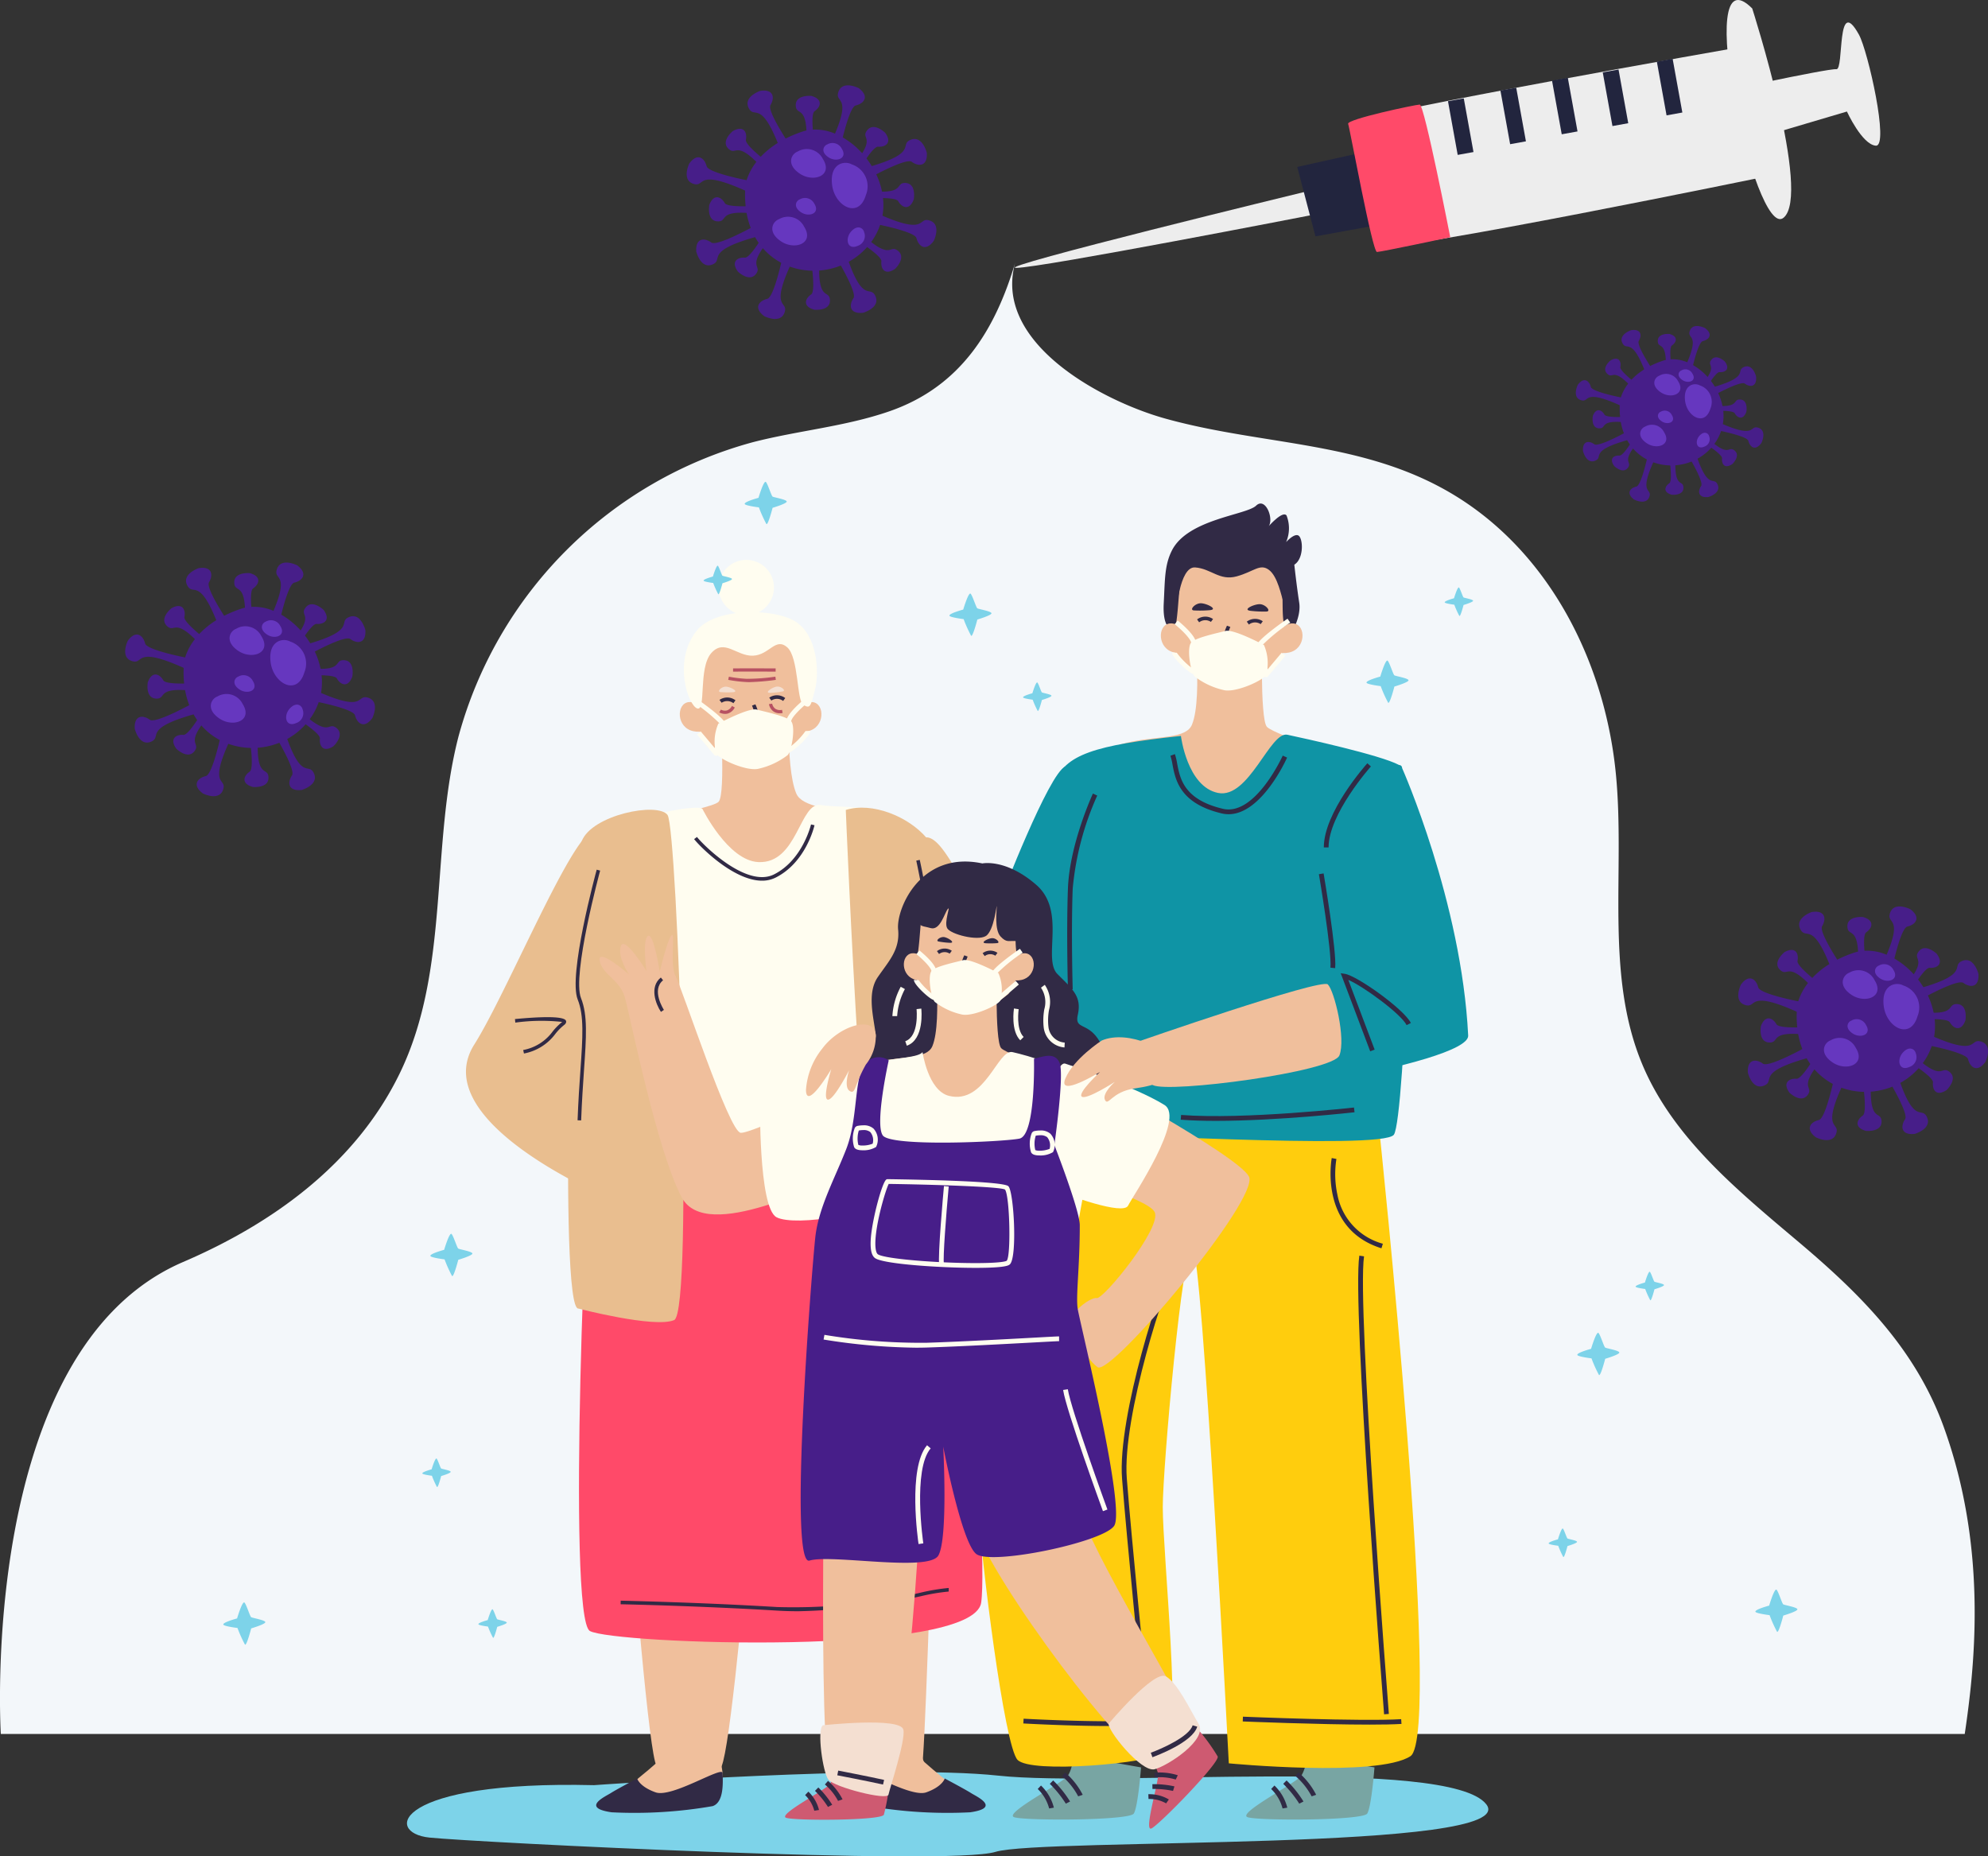 <svg xmlns="http://www.w3.org/2000/svg" width="216.321" height="202" viewBox="0 0 216.321 202">
  <rect x="0" y="0" width="216.321" height="202" fill="#333333" stroke="none"/>
  <g id="Grupo_11821" data-name="Grupo 11821" transform="translate(-1468.819 -1356.571)">
    <path id="Trazado_11423" data-name="Trazado 11423" d="M1579.319,1419.753c-2.6,8.829,9.493,15.181,16.3,17.072,11.616,3.226,23.287,2.282,33.611,9.775,9.114,6.615,14.338,17.72,15.421,28.929,1.023,10.584-1.231,21.765,2.874,31.574,3.371,8.054,10.485,13.808,17.154,19.444,6.744,5.7,12.63,11.631,15.669,20.071,3.379,9.384,3.93,19.165,2.826,29.031q-.242,2.16-.566,4.31h-213.7s-2.584-41.723,19.829-51.355c9.8-4.209,18.8-10.714,23.564-20.5,5.53-11.352,3.31-24.711,6.415-36.707a45.531,45.531,0,0,1,32.021-32c4.926-1.272,10.067-1.7,14.874-3.369C1573.3,1433.358,1577.1,1427.269,1579.319,1419.753Z" transform="translate(0 -34.708)" fill="#f3f7fa"/>
    <path id="Trazado_11424" data-name="Trazado 11424" d="M1587.434,1785.864s32.134-2.317,43.985-1.037,49.012-2.074,53.1,3.111-48.384,3.63-53.411,5.186-56.552-1.037-61.58-1.556S1565.756,1785.345,1587.434,1785.864Z" transform="translate(-53.978 -235.044)" fill="#7dd3e9"/>
    <g id="Grupo_11799" data-name="Grupo 11799" transform="translate(1519.523 1417.492)">
      <path id="Trazado_11425" data-name="Trazado 11425" d="M1597.948,1560.157c-1-2.388-1.672-4.54-3.492-2.7-2.851,2.881-8.962,17.586-12.217,22.735-5.224,8.262,13.659,16.407,15.945,17.325,1.573.631,4.226-1.923,5.729-3.579a3.6,3.6,0,0,0,.893-2.948C1604.007,1585.571,1601.256,1568.076,1597.948,1560.157Z" transform="translate(-1581.329 -1527.466)" fill="#e9be8f"/>
      <path id="Trazado_11426" data-name="Trazado 11426" d="M1631.564,1522.121s-.555,8.714.711,11.733,12.755.539,14.826,9.161c2.457,10.225,1.445,32.5-.612,33.2s-32.234,3.068-33.661,3.366c-4.431.926-4.948-40.231-3.366-41.158s13.578-2.769,14.37-3.672.137-10.332.137-10.332Z" transform="translate(-1596.335 -1508.435)" fill="#f0bf9c"/>
      <path id="Trazado_11427" data-name="Trazado 11427" d="M1650.759,1609.582s-2.014,76.119-2.61,78.385c-1.263,4.8-5.192-.22-6.8.238s-8.952-62.559-8.952-62.559-4.589,61.861-6.2,62.32-5.311,2.516-6.918-.239-6.395-75.622-6.624-76.77S1650.759,1609.582,1650.759,1609.582Z" transform="translate(-1598.541 -1556.48)" fill="#f0bf9c"/>
      <path id="Trazado_11428" data-name="Trazado 11428" d="M1646.881,1510.247s-5.26-1.1-7.764.374-1.379,4.381-1.933,6.864a5.538,5.538,0,0,0,1.037,4.511s2.816,2.329,4.848,2.484c.805.062,7.014-2.372,6.147-5.972C1648.312,1514.757,1649.136,1510.519,1646.881,1510.247Z" transform="translate(-1611.943 -1501.696)" fill="#f0bf9c"/>
      <path id="Trazado_11429" data-name="Trazado 11429" d="M1642.6,1522.958a9.611,9.611,0,0,0,1.3.016c.8-.036-.225-.589-.72-.606S1642.142,1522.933,1642.6,1522.958Z" transform="translate(-1614.891 -1508.571)" fill="#f4dfd1"/>
      <path id="Trazado_11430" data-name="Trazado 11430" d="M1655.814,1522.876a9.525,9.525,0,0,1-1.287.15c-.8.046.163-.609.653-.677S1656.263,1522.8,1655.814,1522.876Z" transform="translate(-1621.372 -1508.557)" fill="#f4dfd1"/>
      <path id="Trazado_11431" data-name="Trazado 11431" d="M1660.5,1527.929s.677-2.02,2.03-1.847,1.347,2.773-.52,3.165S1660.5,1527.929,1660.5,1527.929Z" transform="translate(-1624.805 -1510.605)" fill="#f0bf9c"/>
      <path id="Trazado_11432" data-name="Trazado 11432" d="M1635.94,1527.929s-.678-2.02-2.031-1.847-1.347,2.773.52,3.165S1635.94,1527.929,1635.94,1527.929Z" transform="translate(-1609.688 -1510.605)" fill="#f0bf9c"/>
      <path id="Trazado_11433" data-name="Trazado 11433" d="M1643.114,1527.881a1.333,1.333,0,0,1-.629-.165l.181-.3a.922.922,0,0,0,.641.091.947.947,0,0,0,.561-.494l.307.173a1.286,1.286,0,0,1-.781.662A1.1,1.1,0,0,1,1643.114,1527.881Z" transform="translate(-1614.924 -1511.121)" fill="#b75162"/>
      <path id="Trazado_11434" data-name="Trazado 11434" d="M1655.667,1527.517a1.164,1.164,0,0,1-.7-.209,1.28,1.28,0,0,1-.478-.783l.348-.053a.932.932,0,0,0,.339.552.948.948,0,0,0,.738.118l.062.346A1.8,1.8,0,0,1,1655.667,1527.517Z" transform="translate(-1621.521 -1510.825)" fill="#b75162"/>
      <path id="Trazado_11435" data-name="Trazado 11435" d="M1645.817,1518.3l0-.351c.03,0,2.95-.018,4.632,0l0,.351C1648.765,1518.283,1645.845,1518.3,1645.817,1518.3Z" transform="translate(-1616.753 -1506.14)" fill="#b75162"/>
      <path id="Trazado_11436" data-name="Trazado 11436" d="M1646.969,1520.548c-.117,0-.229,0-.333-.008a14.441,14.441,0,0,1-1.985-.238l.071-.344a14.579,14.579,0,0,0,1.932.231,22.076,22.076,0,0,0,3.126-.233l.05.348A25.189,25.189,0,0,1,1646.969,1520.548Z" transform="translate(-1616.114 -1507.246)" fill="#b75162"/>
      <g id="Grupo_11794" data-name="Grupo 11794" transform="translate(30.381 15.719)">
        <path id="Trazado_11437" data-name="Trazado 11437" d="M1649.728,1526.783a7.207,7.207,0,0,1,.5,1.939c-.121.272-1.382-.038-1.382-.038" transform="translate(-1648.8 -1526.715)" fill="#f0bf9c"/>
        <path id="Trazado_11438" data-name="Trazado 11438" d="M1649.775,1528.947a4.528,4.528,0,0,1-1.032-.158l.093-.378a2.93,2.93,0,0,0,1.181.119,10.478,10.478,0,0,0-.528-1.762l.365-.136a5.336,5.336,0,0,1,.5,2.086Q1650.247,1528.947,1649.775,1528.947Z" transform="translate(-1648.743 -1526.632)" fill="#312a45"/>
      </g>
      <path id="Trazado_11439" data-name="Trazado 11439" d="M1635.4,1514.851c.983.295.086-4.392,1.511-6.019s2.766.348,4.548.276,2.44-2.033,3.715-.92,1.027,5.866,1.766,6.28.783.225,1.267-1.68.264-5.869-2.11-7.381-8.755-1.53-10.752.961C1632.687,1509.676,1634.413,1514.555,1635.4,1514.851Z" transform="translate(-1610.225 -1498.681)" fill="#fffdf0"/>
      <path id="Trazado_11440" data-name="Trazado 11440" d="M1641.762,1529.409s3.3-1.768,4.185-1.533,3.183.708,3.714,1.238.118,3.183-.354,3.714a8.119,8.119,0,0,1-3.124,1.474c-1.238.354-4.3-1-4.657-1.651A4.9,4.9,0,0,1,1641.762,1529.409Z" transform="translate(-1614.302 -1511.585)" fill="#fffdf0"/>
      <path id="Trazado_11441" data-name="Trazado 11441" d="M1638.54,1531.313a.259.259,0,0,1-.2-.092l-1.886-2.24.4-.334,1.531,1.818a12.922,12.922,0,0,1,.662-2.548,18.925,18.925,0,0,0-3.13-2.546l.3-.425c1.225.858,3.292,2.38,3.367,2.938a.345.345,0,0,1-.074.27,15.226,15.226,0,0,0-.711,2.944.259.259,0,0,1-.187.206A.268.268,0,0,1,1638.54,1531.313Z" transform="translate(-1611.315 -1509.987)" fill="#fffdf0"/>
      <path id="Trazado_11442" data-name="Trazado 11442" d="M1658.711,1531.188a.335.335,0,0,1-.236-.1c-.44-.434-.013-3.355-.009-3.385.13-.842,1.792-2.193,1.981-2.344l.324.405c-.653.523-1.718,1.533-1.792,2.018a14.469,14.469,0,0,0-.16,2.814,7.764,7.764,0,0,0,1.727-1.76l.516.007c.026.533-1.9,2.272-2.3,2.339A.326.326,0,0,1,1658.711,1531.188Z" transform="translate(-1623.599 -1510.214)" fill="#fffdf0"/>
      <path id="Trazado_11443" data-name="Trazado 11443" d="M1594.138,1606.122l-.084-.38a5.131,5.131,0,0,0,3.209-2.018,6.187,6.187,0,0,1,1-1.008c.015-.012.028-.022.038-.031a21.024,21.024,0,0,0-5.105.075l-.036-.387c2.411-.229,5.33-.383,5.55.187.042.109.04.279-.213.468a5.919,5.919,0,0,0-.937.949A5.522,5.522,0,0,1,1594.138,1606.122Z" transform="translate(-1587.828 -1552.407)" fill="#312a45"/>
      <path id="Trazado_11444" data-name="Trazado 11444" d="M1679.109,1562.15c1-2.388,1.672-4.541,3.492-2.7,2.851,2.881,8.961,17.586,12.217,22.735,5.224,8.262-13.659,16.407-15.944,17.325-1.572.631-4.226-1.923-5.73-3.579a3.6,3.6,0,0,1-.892-2.948C1673.049,1587.564,1675.8,1570.069,1679.109,1562.15Z" transform="translate(-1631.254 -1528.561)" fill="#e9be8f"/>
      <path id="Trazado_11445" data-name="Trazado 11445" d="M1704.792,1608.115a5.525,5.525,0,0,1-3.422-2.146,5.912,5.912,0,0,0-.937-.949c-.253-.19-.255-.359-.213-.469.221-.57,3.14-.416,5.55-.186l-.037.387a20.893,20.893,0,0,0-5.106-.074l.039.031a6.187,6.187,0,0,1,1,1.008,5.13,5.13,0,0,0,3.21,2.018Z" transform="translate(-1646.629 -1553.501)" fill="#312a45"/>
      <g id="Grupo_11795" data-name="Grupo 11795" transform="translate(27.587 14.978)">
        <path id="Trazado_11446" data-name="Trazado 11446" d="M1642.8,1525.639a1.289,1.289,0,0,1,1.509.044" transform="translate(-1642.685 -1525.222)" fill="#f0bf9c"/>
        <path id="Trazado_11447" data-name="Trazado 11447" d="M1644.054,1525.606a1.1,1.1,0,0,0-1.279-.047l-.233-.311a1.483,1.483,0,0,1,1.739.042Z" transform="translate(-1642.543 -1524.988)" fill="#312a45"/>
      </g>
      <g id="Grupo_11796" data-name="Grupo 11796" transform="translate(33 14.734)">
        <path id="Trazado_11448" data-name="Trazado 11448" d="M1654.813,1525.1a1.287,1.287,0,0,1,1.508.044" transform="translate(-1654.696 -1524.681)" fill="#f0bf9c"/>
        <path id="Trazado_11449" data-name="Trazado 11449" d="M1656.065,1525.065a1.092,1.092,0,0,0-1.278-.046l-.233-.312a1.482,1.482,0,0,1,1.74.042Z" transform="translate(-1654.554 -1524.446)" fill="#312a45"/>
      </g>
      <path id="Trazado_11450" data-name="Trazado 11450" d="M1654.23,1641.368a.374.374,0,0,1-.191-.054c-.8-.477-1.019-5.334-1.066-6.811l.389-.012c.1,2.982.459,6.311.878,6.49.762-.389,1.727-5.024,1.49-6.452l.384-.064c.221,1.326-.645,6.328-1.712,6.861A.377.377,0,0,1,1654.23,1641.368Z" transform="translate(-1620.685 -1570.149)" fill="#312a45"/>
      <path id="Trazado_11451" data-name="Trazado 11451" d="M1691.768,1645.008a39.887,39.887,0,0,1-4.155-9.465l.378-.094a39.432,39.432,0,0,0,4.108,9.354Z" transform="translate(-1639.714 -1570.69)" fill="#312a45"/>
      <path id="Trazado_11452" data-name="Trazado 11452" d="M1613.651,1643.705l-.283-.267c.038-.041,3.856-4.125,4.079-7.911l.388.023C1617.6,1639.478,1613.812,1643.534,1613.651,1643.705Z" transform="translate(-1598.929 -1570.733)" fill="#312a45"/>
      <circle id="Elipse_650" data-name="Elipse 650" cx="3.009" cy="3.009" r="3.009" transform="translate(27.496 0)" fill="#fffdf0"/>
      <path id="Trazado_11453" data-name="Trazado 11453" d="M1649.325,1618.354s3.952,50.212,3.054,56.133-40.06,4.5-42.575,3.079-.359-53.055.359-55.66S1648.606,1616.7,1649.325,1618.354Z" transform="translate(-1596.32 -1561.013)" fill="#ff4a69"/>
      <path id="Trazado_11454" data-name="Trazado 11454" d="M1624.448,1551.345s2.768,5.626,6.077,5.79c4.312.214,4.491-6.634,6.826-6.206s8.443-.428,10.419,3.638,3.773,30.817,2.335,32.744-29.281,4.066-34.491,3.852-1.078-35.526-1.078-37.024S1623.909,1550.7,1624.448,1551.345Z" transform="translate(-1598.718 -1524.25)" fill="#fffdf0"/>
      <path id="Trazado_11455" data-name="Trazado 11455" d="M1607.1,1606.363s8.263,2.156,10.419,1.258.359-53.533-.718-54.97-8.263,0-9.341,2.874S1604.941,1606.543,1607.1,1606.363Z" transform="translate(-1594.87 -1524.896)" fill="#e9be8f"/>
      <path id="Trazado_11456" data-name="Trazado 11456" d="M1673.035,1551.835s2.156,53.712,4.67,54.97,8.982,0,9.7-1.8-3.593-47.784-5.569-50.12S1675.909,1550.937,1673.035,1551.835Z" transform="translate(-1631.706 -1524.62)" fill="#e9be8f"/>
      <path id="Trazado_11457" data-name="Trazado 11457" d="M1643.806,1561.754c-3.156,0-6.886-3.851-7.39-4.524l.311-.233c.536.714,5.329,5.6,8.38,4.075,3.115-1.558,4.02-5.4,4.03-5.438l.379.086c-.037.165-.956,4.061-4.234,5.7A3.262,3.262,0,0,1,1643.806,1561.754Z" transform="translate(-1611.59 -1526.845)" fill="#312a45"/>
      <g id="Grupo_11797" data-name="Grupo 11797" transform="translate(42.774 122.603)">
        <path id="Trazado_11458" data-name="Trazado 11458" d="M1682.972,1764.578s-.336,6.791.395,7.446c2.593,2.328,4.635,3.4,3.774,4.5s-11.271-.8-10.875-3.309c1.006-6.372.639-8.3.5-9.138S1682.972,1764.578,1682.972,1764.578Z" transform="translate(-1676.249 -1763.801)" fill="#f0bf9c"/>
        <path id="Trazado_11459" data-name="Trazado 11459" d="M1685.563,1785.122s-.231.877-2.012,1.509-7.282-2.914-7.294-2.1-.206,3.17,1.09,3.6a49.637,49.637,0,0,0,10.982.671c3.438-.493.643-1.739.084-2.1S1685.563,1785.122,1685.563,1785.122Z" transform="translate(-1676.241 -1775.124)" fill="#312a45"/>
      </g>
      <g id="Grupo_11798" data-name="Grupo 11798" transform="translate(14.172 122.603)">
        <path id="Trazado_11460" data-name="Trazado 11460" d="M1623.1,1764.578s.335,6.791-.4,7.446c-2.593,2.328-4.636,3.4-3.774,4.5s11.271-.8,10.876-3.309c-1.006-6.372-.639-8.3-.5-9.138S1623.1,1764.578,1623.1,1764.578Z" transform="translate(-1616.045 -1763.801)" fill="#f0bf9c"/>
        <path id="Trazado_11461" data-name="Trazado 11461" d="M1617.229,1785.122s.231.877,2.012,1.509,7.282-2.914,7.293-2.1.206,3.17-1.09,3.6a49.644,49.644,0,0,1-10.983.671c-3.438-.493-.642-1.739-.084-2.1S1617.229,1785.122,1617.229,1785.122Z" transform="translate(-1612.777 -1775.124)" fill="#312a45"/>
      </g>
      <path id="Trazado_11462" data-name="Trazado 11462" d="M1608.411,1593.838l-.389-.014c.079-2.115.2-3.905.313-5.485.246-3.547.409-5.89-.3-7.659-1.05-2.623,1.94-13.656,2.068-14.125l.375.1c-.031.114-3.083,11.375-2.081,13.878.74,1.853.576,4.231.325,7.831C1608.614,1589.943,1608.489,1591.73,1608.411,1593.838Z" transform="translate(-1595.878 -1532.844)" fill="#312a45"/>
      <path id="Trazado_11463" data-name="Trazado 11463" d="M1693.972,1596.763c-.531-.354-.993-5.248-1.827-16.081-.233-3.031-.434-5.648-.592-7.137a91.512,91.512,0,0,0-1.5-9.272l.38-.086a92.237,92.237,0,0,1,1.507,9.317c.157,1.494.359,4.115.593,7.148.467,6.066,1.173,15.233,1.668,15.8Z" transform="translate(-1641.055 -1531.544)" fill="#312a45"/>
      <path id="Trazado_11464" data-name="Trazado 11464" d="M1638.023,1742.521c-.772,0-1.551-.021-2.332-.069-8.454-.512-16.934-.689-17.019-.691l.008-.389c.084,0,8.572.179,17.034.692a60.861,60.861,0,0,0,15.589-1.563,21.7,21.7,0,0,1,3.068-.512v.389a21.867,21.867,0,0,0-2.991.5A67.079,67.079,0,0,1,1638.023,1742.521Z" transform="translate(-1601.843 -1628.118)" fill="#312a45"/>
    </g>
    <g id="Grupo_11800" data-name="Grupo 11800" transform="translate(1482.437 1417.786)">
      <path id="Trazado_11465" data-name="Trazado 11465" d="M1523.335,1498.361c-1.118.522.81,1.357-4.156,2.827a9.462,9.462,0,0,0-.578-.838c.485-.7.983-1.291,1.266-1.271.838.059,1.548-.449.768-1.52,0,0-1.314-1.276-2.028-.17-.474.734.6.705-.475,2.4a8.715,8.715,0,0,0-2.109-1.719c.324-1.311.908-3.362,1.413-3.48.919-.213,1.515-.992.324-1.884,0,0-1.831-.938-2.234.485-.323,1.141,1.411.343-.347,4.465a5.481,5.481,0,0,0-2.412-.434c-.072-.929-.067-1.822.186-2,.693-.475.934-1.314-.343-1.667,0,0-1.823-.183-1.695,1.128.091.93,1.026.074,1.157,2.632a4.328,4.328,0,0,0-.437.12,13.524,13.524,0,0,0-1.829.759c-.708-1.114-1.931-3.168-1.647-3.641.486-.808.34-1.778-1.128-1.543,0,0-1.947.664-1.2,1.943.613,1.055,1.264-.882,3.12,3.722a9.068,9.068,0,0,0-1.856,1.506c-.827-.694-1.68-1.506-1.61-1.856.163-.824-.251-1.593-1.411-.953,0,0-1.432,1.143-.424,1.991.752.633.793-.8,2.975,1.371a6.368,6.368,0,0,0-1.063,1.992c-.918-.184-4.191-.883-4.352-1.521-.232-.915-1.023-1.494-1.891-.286,0,0-.9,1.85.531,2.224,1.238.323.168-1.7,5.553.717a11.732,11.732,0,0,0,.052,1.707c-1.03.01-2.1-.053-2.264-.347-.417-.729-1.234-1.037-1.69.206,0,0-.33,1.8.987,1.781.975-.016.089-1.1,3.068-.923a8.771,8.771,0,0,0,.455,1.635c-.869.467-3.765,1.972-4.289,1.589-.762-.556-1.741-.5-1.638.987,0,0,.488,2,1.828,1.373,1.148-.536-.915-1.4,4.569-2.946a7.322,7.322,0,0,0,.392.622c-.55.833-1.166,1.63-1.493,1.607-.838-.059-1.548.449-.768,1.52,0,0,1.314,1.276,2.028.169.5-.777-.73-.7.686-2.718a6.993,6.993,0,0,0,2.005,1.59c-.286,1.22-.953,3.794-1.521,3.925-.919.213-1.514.992-.324,1.884,0,0,1.831.938,2.233-.485.334-1.181-1.534-.285.543-4.912a7.662,7.662,0,0,0,2.46.45c.116,1.106.173,2.368-.133,2.578-.693.475-.933,1.315.343,1.668,0,0,1.823.183,1.695-1.128-.1-.987-1.141.032-1.171-3.137a7.9,7.9,0,0,0,2.359-.547c.662,1.173,1.669,3.108,1.378,3.545-.524.785-.424,1.76,1.055,1.595,0,0,1.976-.571,1.295-1.884-.554-1.067-1.282.768-2.869-3.665a7.523,7.523,0,0,0,2-1.6c.814.581,1.589,1.224,1.555,1.551-.089.835.394,1.563,1.491.822,0,0,1.323-1.267.242-2.021-.778-.543-.723.767-2.846-.9.026-.036.054-.073.081-.11a6.915,6.915,0,0,0,.9-1.753c1.228.261,3.809.873,3.951,1.439.232.914,1.023,1.493,1.891.285,0,0,.9-1.85-.531-2.223-1.2-.313-.234,1.576-5.056-.5a6.932,6.932,0,0,0,.058-1.922c.809.02,1.521.107,1.657.343.417.729,1.234,1.037,1.69-.207,0,0,.33-1.8-.987-1.78-.9.014-.21.948-2.467.943a8.368,8.368,0,0,0-.629-1.881c1.148-.6,3.4-1.7,3.862-1.363.762.556,1.741.5,1.638-.987C1525.163,1499.733,1524.675,1497.735,1523.335,1498.361Z" transform="translate(-1499.036 -1492.403)" fill="#471e89"/>
      <path id="Trazado_11466" data-name="Trazado 11466" d="M1524.97,1508.052a1.955,1.955,0,0,1,2.747.815c1.143,1.811-1.021,2.605-2.533,1.579S1524.3,1508.292,1524.97,1508.052Z" transform="translate(-1512.889 -1500.849)" fill="#6637bf"/>
      <path id="Trazado_11467" data-name="Trazado 11467" d="M1520.437,1524.4a1.955,1.955,0,0,1,2.747.815c1.143,1.811-1.021,2.605-2.533,1.579S1519.772,1524.635,1520.437,1524.4Z" transform="translate(-1510.399 -1509.828)" fill="#6637bf"/>
      <path id="Trazado_11468" data-name="Trazado 11468" d="M1525.833,1519.752a1.132,1.132,0,0,1,1.591.472c.662,1.049-.591,1.509-1.467.914S1525.449,1519.891,1525.833,1519.752Z" transform="translate(-1513.529 -1507.34)" fill="#6637bf"/>
      <path id="Trazado_11469" data-name="Trazado 11469" d="M1532.465,1506.481a1.132,1.132,0,0,1,1.591.472c.662,1.049-.592,1.509-1.467.914S1532.08,1506.62,1532.465,1506.481Z" transform="translate(-1517.172 -1500.049)" fill="#6637bf"/>
      <path id="Trazado_11470" data-name="Trazado 11470" d="M1539.7,1527.215a1.132,1.132,0,0,1-.7,1.5c-1.135.5-1.406-.807-.689-1.585S1539.622,1526.813,1539.7,1527.215Z" transform="translate(-1520.395 -1511.25)" fill="#6637bf"/>
      <path id="Trazado_11471" data-name="Trazado 11471" d="M1536.247,1511.275a2.515,2.515,0,0,1,1.541,3.348c-.783,2.641-3.386,1.221-3.675-1.111S1535.451,1510.835,1536.247,1511.275Z" transform="translate(-1518.286 -1502.68)" fill="#6637bf"/>
    </g>
    <g id="Grupo_11801" data-name="Grupo 11801" transform="translate(1543.535 1365.859)">
      <path id="Trazado_11472" data-name="Trazado 11472" d="M1658.909,1383.138c-1.118.522.81,1.357-4.156,2.827a9.564,9.564,0,0,0-.578-.838c.485-.7.983-1.291,1.266-1.271.838.059,1.549-.449.768-1.52,0,0-1.314-1.276-2.028-.17-.474.734.6.706-.475,2.4a8.713,8.713,0,0,0-2.109-1.719c.324-1.311.908-3.362,1.413-3.479.919-.213,1.515-.992.324-1.885,0,0-1.831-.937-2.234.486-.323,1.141,1.411.343-.347,4.464a5.48,5.48,0,0,0-2.412-.434c-.072-.929-.067-1.822.186-2,.693-.475.934-1.315-.343-1.668,0,0-1.823-.183-1.695,1.128.091.931,1.026.074,1.157,2.632a4.307,4.307,0,0,0-.437.12,13.579,13.579,0,0,0-1.829.758c-.708-1.114-1.931-3.168-1.647-3.641.486-.808.34-1.778-1.128-1.543,0,0-1.947.663-1.2,1.943.613,1.055,1.264-.883,3.12,3.722a9.069,9.069,0,0,0-1.856,1.506c-.827-.694-1.68-1.506-1.61-1.857.163-.824-.251-1.593-1.411-.953,0,0-1.432,1.143-.424,1.991.753.633.793-.8,2.975,1.371a6.367,6.367,0,0,0-1.063,1.992c-.918-.184-4.191-.883-4.352-1.521-.232-.914-1.023-1.494-1.891-.285,0,0-.9,1.85.531,2.223,1.238.323.168-1.7,5.553.717a11.73,11.73,0,0,0,.052,1.707c-1.03.011-2.1-.052-2.264-.346-.417-.729-1.234-1.037-1.69.207,0,0-.33,1.8.987,1.78.975-.016.089-1.1,3.068-.923a8.8,8.8,0,0,0,.455,1.636c-.869.466-3.765,1.972-4.289,1.589-.762-.556-1.741-.5-1.638.987,0,0,.488,2,1.828,1.372,1.148-.536-.915-1.4,4.569-2.946a7.243,7.243,0,0,0,.392.621c-.55.833-1.166,1.63-1.493,1.608-.838-.059-1.548.449-.768,1.52,0,0,1.314,1.276,2.028.17.5-.777-.73-.7.687-2.718a6.985,6.985,0,0,0,2,1.59c-.286,1.221-.953,3.794-1.521,3.926-.919.213-1.514.992-.324,1.884,0,0,1.831.938,2.234-.485.334-1.181-1.534-.285.543-4.912a7.657,7.657,0,0,0,2.46.45c.116,1.106.174,2.368-.133,2.578-.693.474-.933,1.315.343,1.668,0,0,1.823.183,1.695-1.128-.1-.986-1.141.032-1.17-3.137a7.894,7.894,0,0,0,2.359-.547c.662,1.173,1.669,3.109,1.378,3.545-.524.785-.424,1.76,1.055,1.595,0,0,1.976-.571,1.295-1.884-.554-1.067-1.282.768-2.869-3.664a7.519,7.519,0,0,0,2-1.6c.813.58,1.589,1.225,1.555,1.551-.089.836.394,1.564,1.491.822,0,0,1.323-1.267.242-2.021-.778-.543-.723.767-2.846-.9.027-.037.054-.073.081-.11a6.916,6.916,0,0,0,.895-1.753c1.228.261,3.809.874,3.952,1.439.232.914,1.023,1.494,1.891.285,0,0,.9-1.85-.531-2.223-1.2-.313-.234,1.576-5.056-.5a6.933,6.933,0,0,0,.058-1.922c.809.02,1.521.107,1.657.343.417.729,1.234,1.037,1.69-.206,0,0,.33-1.8-.987-1.781-.9.015-.21.949-2.467.943a8.368,8.368,0,0,0-.629-1.881c1.148-.6,3.4-1.7,3.862-1.363.762.557,1.741.5,1.638-.986C1660.737,1384.511,1660.249,1382.512,1658.909,1383.138Z" transform="translate(-1634.61 -1377.181)" fill="#471e89"/>
      <path id="Trazado_11473" data-name="Trazado 11473" d="M1660.544,1392.829a1.955,1.955,0,0,1,2.747.815c1.143,1.811-1.021,2.605-2.533,1.579S1659.879,1393.069,1660.544,1392.829Z" transform="translate(-1648.463 -1385.627)" fill="#6637bf"/>
      <path id="Trazado_11474" data-name="Trazado 11474" d="M1656.011,1409.173a1.955,1.955,0,0,1,2.747.815c1.143,1.811-1.021,2.605-2.533,1.579S1655.346,1409.413,1656.011,1409.173Z" transform="translate(-1645.973 -1394.605)" fill="#6637bf"/>
      <path id="Trazado_11475" data-name="Trazado 11475" d="M1661.407,1404.529A1.132,1.132,0,0,1,1663,1405c.662,1.049-.591,1.509-1.467.915S1661.022,1404.668,1661.407,1404.529Z" transform="translate(-1649.103 -1392.117)" fill="#6637bf"/>
      <path id="Trazado_11476" data-name="Trazado 11476" d="M1668.039,1391.258a1.132,1.132,0,0,1,1.591.472c.662,1.049-.592,1.509-1.467.914S1667.654,1391.4,1668.039,1391.258Z" transform="translate(-1652.745 -1384.827)" fill="#6637bf"/>
      <path id="Trazado_11477" data-name="Trazado 11477" d="M1675.277,1411.992a1.132,1.132,0,0,1-.7,1.5c-1.135.5-1.406-.807-.689-1.585S1675.2,1411.591,1675.277,1411.992Z" transform="translate(-1655.969 -1396.027)" fill="#6637bf"/>
      <path id="Trazado_11478" data-name="Trazado 11478" d="M1671.821,1396.052a2.515,2.515,0,0,1,1.541,3.348c-.783,2.641-3.386,1.221-3.675-1.111S1671.025,1395.613,1671.821,1396.052Z" transform="translate(-1653.86 -1387.457)" fill="#6637bf"/>
    </g>
    <g id="Grupo_11802" data-name="Grupo 11802" transform="translate(1657.968 1455.21)">
      <path id="Trazado_11479" data-name="Trazado 11479" d="M1912.829,1581.4c-1.118.522.81,1.357-4.156,2.827a9.417,9.417,0,0,0-.578-.838c.485-.7.983-1.291,1.266-1.271.838.059,1.548-.449.768-1.52,0,0-1.314-1.276-2.028-.17-.474.734.6.706-.475,2.4a8.715,8.715,0,0,0-2.11-1.719c.324-1.311.908-3.362,1.413-3.479.919-.213,1.515-.992.324-1.885,0,0-1.831-.938-2.234.485-.323,1.141,1.411.343-.347,4.465a5.486,5.486,0,0,0-2.412-.434c-.072-.929-.067-1.822.186-2,.693-.475.933-1.315-.343-1.668,0,0-1.823-.183-1.695,1.128.091.93,1.026.074,1.157,2.632a4.433,4.433,0,0,0-.437.12,13.668,13.668,0,0,0-1.829.758c-.708-1.114-1.932-3.168-1.647-3.64.486-.808.34-1.778-1.129-1.543,0,0-1.947.663-1.2,1.943.612,1.055,1.264-.883,3.119,3.722a9.063,9.063,0,0,0-1.856,1.506c-.827-.694-1.68-1.506-1.611-1.857.164-.824-.25-1.593-1.411-.953,0,0-1.432,1.143-.424,1.991.752.633.793-.8,2.975,1.371a6.371,6.371,0,0,0-1.062,1.992c-.918-.184-4.191-.883-4.352-1.521-.232-.914-1.023-1.493-1.891-.285,0,0-.9,1.849.531,2.223,1.238.323.169-1.7,5.553.717a11.8,11.8,0,0,0,.052,1.707c-1.03.011-2.1-.053-2.263-.347-.417-.729-1.234-1.037-1.69.207,0,0-.33,1.8.987,1.781.975-.016.089-1.1,3.068-.923a8.83,8.83,0,0,0,.454,1.636c-.868.467-3.764,1.971-4.288,1.589-.762-.557-1.741-.5-1.638.987,0,0,.488,2,1.828,1.373,1.148-.536-.915-1.4,4.569-2.946a7.34,7.34,0,0,0,.392.621c-.55.833-1.166,1.631-1.493,1.608-.838-.059-1.549.449-.768,1.52,0,0,1.314,1.276,2.028.17.5-.777-.73-.7.686-2.719a6.991,6.991,0,0,0,2,1.591c-.286,1.22-.952,3.794-1.521,3.925-.919.213-1.514.992-.324,1.885,0,0,1.831.938,2.233-.485.334-1.181-1.534-.285.543-4.912a7.669,7.669,0,0,0,2.46.45c.116,1.106.173,2.368-.133,2.578-.693.475-.934,1.314.343,1.668,0,0,1.823.183,1.694-1.128-.1-.987-1.141.032-1.17-3.138a7.9,7.9,0,0,0,2.359-.547c.662,1.173,1.669,3.109,1.378,3.545-.524.785-.424,1.76,1.055,1.595,0,0,1.976-.571,1.295-1.884-.554-1.067-1.283.768-2.87-3.665a7.51,7.51,0,0,0,2-1.6c.813.581,1.589,1.225,1.555,1.551-.089.835.394,1.564,1.491.822,0,0,1.323-1.267.242-2.021-.778-.543-.723.767-2.846-.9.027-.037.055-.073.081-.11a6.921,6.921,0,0,0,.9-1.753c1.228.261,3.809.874,3.951,1.438.232.914,1.023,1.493,1.891.285,0,0,.9-1.849-.531-2.223-1.2-.313-.234,1.576-5.055-.5a6.933,6.933,0,0,0,.058-1.922c.808.02,1.521.107,1.657.343.417.729,1.234,1.037,1.69-.207,0,0,.33-1.8-.987-1.78-.9.014-.209.949-2.467.943a8.361,8.361,0,0,0-.629-1.881c1.148-.6,3.4-1.7,3.862-1.363.762.556,1.741.5,1.638-.987C1914.658,1582.776,1914.17,1580.778,1912.829,1581.4Z" transform="translate(-1888.531 -1575.446)" fill="#471e89"/>
      <path id="Trazado_11480" data-name="Trazado 11480" d="M1914.465,1591.095a1.955,1.955,0,0,1,2.747.815c1.143,1.811-1.021,2.605-2.533,1.579S1913.8,1591.335,1914.465,1591.095Z" transform="translate(-1902.383 -1583.892)" fill="#6637bf"/>
      <path id="Trazado_11481" data-name="Trazado 11481" d="M1909.932,1607.439a1.955,1.955,0,0,1,2.747.815c1.142,1.811-1.021,2.605-2.533,1.579S1909.267,1607.679,1909.932,1607.439Z" transform="translate(-1899.894 -1592.871)" fill="#6637bf"/>
      <path id="Trazado_11482" data-name="Trazado 11482" d="M1915.328,1602.8a1.132,1.132,0,0,1,1.591.472c.662,1.049-.591,1.509-1.467.914S1914.943,1602.934,1915.328,1602.8Z" transform="translate(-1903.024 -1590.383)" fill="#6637bf"/>
      <path id="Trazado_11483" data-name="Trazado 11483" d="M1921.959,1589.524a1.133,1.133,0,0,1,1.591.472c.662,1.049-.592,1.509-1.467.914S1921.574,1589.663,1921.959,1589.524Z" transform="translate(-1906.667 -1583.093)" fill="#6637bf"/>
      <path id="Trazado_11484" data-name="Trazado 11484" d="M1929.2,1610.258a1.132,1.132,0,0,1-.7,1.5c-1.135.5-1.406-.807-.689-1.585S1929.117,1609.857,1929.2,1610.258Z" transform="translate(-1909.889 -1594.293)" fill="#6637bf"/>
      <path id="Trazado_11485" data-name="Trazado 11485" d="M1925.741,1594.318a2.514,2.514,0,0,1,1.541,3.348c-.783,2.641-3.386,1.221-3.675-1.111S1924.946,1593.879,1925.741,1594.318Z" transform="translate(-1907.781 -1585.723)" fill="#6637bf"/>
    </g>
    <g id="Grupo_11803" data-name="Grupo 11803" transform="translate(1640.289 1392.048)">
      <path id="Trazado_11486" data-name="Trazado 11486" d="M1867.554,1439.768c-.84.392.609,1.019-3.122,2.123a7.106,7.106,0,0,0-.434-.63c.365-.525.738-.97.951-.955.629.044,1.163-.338.577-1.141,0,0-.987-.959-1.524-.128-.357.551.449.53-.357,1.8a6.551,6.551,0,0,0-1.585-1.291c.243-.984.682-2.526,1.061-2.614.691-.16,1.138-.745.244-1.416,0,0-1.375-.7-1.678.365-.242.857,1.06.257-.26,3.354a4.11,4.11,0,0,0-1.813-.326c-.054-.7-.05-1.369.14-1.5.521-.357.7-.988-.258-1.253,0,0-1.369-.137-1.273.848.068.7.771.055.869,1.978a3.2,3.2,0,0,0-.328.09,10.163,10.163,0,0,0-1.374.57c-.532-.837-1.451-2.38-1.237-2.735.365-.608.255-1.336-.848-1.16,0,0-1.462.5-.9,1.46.46.792.949-.663,2.344,2.8a6.812,6.812,0,0,0-1.394,1.131c-.621-.521-1.262-1.131-1.21-1.394.123-.619-.188-1.2-1.06-.716,0,0-1.075.858-.318,1.5.565.475.6-.6,2.234,1.03a4.8,4.8,0,0,0-.8,1.5c-.689-.138-3.148-.664-3.269-1.143-.174-.687-.769-1.122-1.421-.214,0,0-.676,1.389.4,1.67.93.243.126-1.28,4.171.539a8.882,8.882,0,0,0,.039,1.282c-.774.008-1.574-.04-1.7-.26-.313-.548-.927-.779-1.27.155,0,0-.248,1.354.741,1.338.732-.012.066-.829,2.3-.693a6.678,6.678,0,0,0,.342,1.229c-.653.351-2.828,1.481-3.222,1.193-.572-.418-1.308-.373-1.23.741,0,0,.366,1.5,1.373,1.031.863-.4-.687-1.053,3.432-2.213q.138.244.295.467c-.414.626-.876,1.225-1.122,1.208-.63-.044-1.163.338-.577,1.142,0,0,.987.958,1.524.127.377-.584-.548-.525.516-2.042a5.256,5.256,0,0,0,1.506,1.195c-.215.917-.716,2.85-1.142,2.949-.69.16-1.138.745-.243,1.416,0,0,1.375.7,1.678-.365.251-.887-1.153-.214.408-3.69a5.748,5.748,0,0,0,1.848.338c.087.831.13,1.779-.1,1.937-.521.357-.7.988.258,1.253,0,0,1.369.137,1.273-.847-.073-.741-.857.024-.879-2.357a5.94,5.94,0,0,0,1.772-.41c.5.881,1.254,2.335,1.035,2.663-.394.589-.319,1.322.792,1.2,0,0,1.484-.429.972-1.415-.416-.8-.963.577-2.156-2.753a5.646,5.646,0,0,0,1.5-1.2c.611.436,1.194.92,1.168,1.165-.067.628.3,1.174,1.12.617,0,0,.994-.952.182-1.518-.584-.408-.543.576-2.138-.678.02-.027.041-.055.061-.083a5.189,5.189,0,0,0,.672-1.317c.922.2,2.861.656,2.969,1.081.174.687.768,1.122,1.42.215,0,0,.676-1.39-.4-1.67-.9-.235-.176,1.183-3.8-.375a5.2,5.2,0,0,0,.044-1.444c.608.015,1.143.08,1.245.258.313.548.927.779,1.27-.155,0,0,.248-1.353-.741-1.338-.678.011-.158.713-1.854.709a6.257,6.257,0,0,0-.472-1.414c.863-.448,2.558-1.275,2.9-1.024.572.418,1.308.374,1.23-.741C1868.927,1440.8,1868.561,1439.3,1867.554,1439.768Z" transform="translate(-1849.301 -1435.292)" fill="#471e89"/>
      <path id="Trazado_11487" data-name="Trazado 11487" d="M1868.782,1447.047a1.468,1.468,0,0,1,2.064.612c.858,1.36-.767,1.957-1.9,1.186S1868.283,1447.227,1868.782,1447.047Z" transform="translate(-1859.707 -1441.637)" fill="#6637bf"/>
      <path id="Trazado_11488" data-name="Trazado 11488" d="M1865.378,1459.325a1.469,1.469,0,0,1,2.064.612c.858,1.36-.768,1.957-1.9,1.186S1864.878,1459.505,1865.378,1459.325Z" transform="translate(-1857.837 -1448.381)" fill="#6637bf"/>
      <path id="Trazado_11489" data-name="Trazado 11489" d="M1869.431,1455.837a.85.85,0,0,1,1.2.354c.5.788-.444,1.133-1.1.687S1869.142,1455.941,1869.431,1455.837Z" transform="translate(-1860.188 -1446.513)" fill="#6637bf"/>
      <path id="Trazado_11490" data-name="Trazado 11490" d="M1874.413,1445.867a.85.85,0,0,1,1.2.355c.5.788-.444,1.133-1.1.687S1874.124,1445.972,1874.413,1445.867Z" transform="translate(-1862.924 -1441.036)" fill="#6637bf"/>
      <path id="Trazado_11491" data-name="Trazado 11491" d="M1879.85,1461.443a.85.85,0,0,1-.526,1.13c-.852.376-1.056-.606-.517-1.191S1879.789,1461.142,1879.85,1461.443Z" transform="translate(-1865.345 -1449.45)" fill="#6637bf"/>
      <path id="Trazado_11492" data-name="Trazado 11492" d="M1877.254,1449.469a1.889,1.889,0,0,1,1.157,2.515c-.588,1.984-2.544.917-2.76-.835S1876.656,1449.138,1877.254,1449.469Z" transform="translate(-1863.762 -1443.012)" fill="#6637bf"/>
    </g>
    <g id="Grupo_11804" data-name="Grupo 11804" transform="translate(1579.251 1356.571)">
      <path id="Trazado_11493" data-name="Trazado 11493" d="M1745.48,1402.859s-34.21,8.307-31.461,8.287,32.029-5.725,32.029-5.725Z" transform="translate(-1713.861 -1381.998)" fill="#ededed"/>
      <path id="Trazado_11494" data-name="Trazado 11494" d="M1791.837,1392.042l-9.8,2.177,1.981,7.556,10.122-1.837Z" transform="translate(-1751.312 -1376.056)" fill="#22253e"/>
      <path id="Trazado_11495" data-name="Trazado 11495" d="M1838.435,1367.856s-41.771,7.316-41.89,8.189,1.487,12.593,2.614,13.457,42.016-7.558,42.016-7.558Z" transform="translate(-1759.279 -1362.77)" fill="#ededed"/>
      <path id="Trazado_11496" data-name="Trazado 11496" d="M1888.5,1357.491s6.5,20.266,3.4,22.781S1881.845,1350.809,1888.5,1357.491Z" transform="translate(-1808.266 -1356.571)" fill="#ededed"/>
      <path id="Trazado_11497" data-name="Trazado 11497" d="M1880.166,1369.93s13.562-2.963,14.435-2.844-.019-8.252,2.466-3.756c.972,1.759,3.327,12.189,1.831,12.075s-3.142-3.716-3.142-3.716l-13.8,4.086Z" transform="translate(-1805.218 -1359.554)" fill="#ededed"/>
      <path id="Trazado_11498" data-name="Trazado 11498" d="M1805.436,1396.254s-2.821-14.454-3.322-14.437-7.973,1.6-7.789,2.1,2.637,13.959,3.138,13.942S1805.436,1396.254,1805.436,1396.254Z" transform="translate(-1758.061 -1370.439)" fill="#ff4a69"/>
      <rect id="Rectángulo_2982" data-name="Rectángulo 2982" width="1.746" height="5.936" transform="matrix(0.984, -0.178, 0.178, 0.984, 47.128, 11.014)" fill="#22253e"/>
      <rect id="Rectángulo_2983" data-name="Rectángulo 2983" width="1.746" height="5.937" transform="matrix(0.984, -0.178, 0.178, 0.984, 52.834, 9.848)" fill="#22253e"/>
      <rect id="Rectángulo_2984" data-name="Rectángulo 2984" width="1.746" height="5.936" transform="matrix(0.984, -0.178, 0.178, 0.984, 58.448, 8.771)" fill="#22253e"/>
      <rect id="Rectángulo_2985" data-name="Rectángulo 2985" width="1.746" height="5.938" transform="matrix(0.984, -0.178, 0.178, 0.984, 63.968, 7.874)" fill="#22253e"/>
      <rect id="Rectángulo_2986" data-name="Rectángulo 2986" width="1.746" height="5.938" transform="matrix(0.984, -0.178, 0.178, 0.984, 69.855, 6.711)" fill="#22253e"/>
    </g>
    <g id="Grupo_11806" data-name="Grupo 11806" transform="translate(1493.117 1408.999)">
      <g id="Grupo_11805" data-name="Grupo 11805" transform="translate(0)">
        <path id="Trazado_11499" data-name="Trazado 11499" d="M1800.265,1517.807s.588-1.989.813-1.718.588,1.492.723,1.582,1.537.316,1.537.542-1.537.678-1.537.678-.5,1.943-.678,1.763a14.354,14.354,0,0,1-.813-1.808s-1.446-.181-1.536-.362C1798.651,1518.239,1800.265,1517.807,1800.265,1517.807Z" transform="translate(-1674.37 -1496.614)" fill="#7dd3e9"/>
        <path id="Trazado_11500" data-name="Trazado 11500" d="M1574.234,1656.218s.588-1.989.814-1.718.587,1.491.723,1.582,1.537.316,1.537.542-1.537.678-1.537.678-.5,1.943-.678,1.763a14.347,14.347,0,0,1-.813-1.808s-1.447-.181-1.537-.361C1572.62,1656.649,1574.234,1656.218,1574.234,1656.218Z" transform="translate(-1550.203 -1572.648)" fill="#7dd3e9"/>
        <path id="Trazado_11501" data-name="Trazado 11501" d="M1650.13,1474.649s.588-1.988.813-1.717.588,1.492.723,1.582,1.536.316,1.536.542-1.536.678-1.536.678-.5,1.944-.678,1.762a14.351,14.351,0,0,1-.813-1.808s-1.446-.181-1.537-.361C1648.515,1475.081,1650.13,1474.649,1650.13,1474.649Z" transform="translate(-1591.895 -1472.906)" fill="#7dd3e9"/>
        <path id="Trazado_11502" data-name="Trazado 11502" d="M1851.159,1680.12s.588-1.988.814-1.718.587,1.492.723,1.582,1.537.316,1.537.543-1.537.678-1.537.678-.5,1.944-.678,1.762a14.354,14.354,0,0,1-.813-1.808s-1.447-.181-1.537-.361C1849.545,1680.552,1851.159,1680.12,1851.159,1680.12Z" transform="translate(-1702.327 -1585.778)" fill="#7dd3e9"/>
        <path id="Trazado_11503" data-name="Trazado 11503" d="M1524.234,1745.218s.588-1.989.814-1.718.587,1.491.723,1.582,1.537.316,1.537.542-1.537.678-1.537.678-.5,1.943-.678,1.763a14.347,14.347,0,0,1-.813-1.808s-1.447-.181-1.537-.361C1522.62,1745.649,1524.234,1745.218,1524.234,1745.218Z" transform="translate(-1522.736 -1621.539)" fill="#7dd3e9"/>
        <path id="Trazado_11504" data-name="Trazado 11504" d="M1699.566,1501.63s.588-1.989.813-1.718.588,1.491.723,1.582,1.537.316,1.537.542-1.537.678-1.537.678-.5,1.943-.678,1.763a14.3,14.3,0,0,1-.814-1.808s-1.446-.181-1.536-.361C1697.952,1502.062,1699.566,1501.63,1699.566,1501.63Z" transform="translate(-1619.052 -1487.728)" fill="#7dd3e9"/>
        <path id="Trazado_11505" data-name="Trazado 11505" d="M1894.159,1742.12s.588-1.988.814-1.718.587,1.492.723,1.582,1.537.316,1.537.543-1.537.678-1.537.678-.5,1.944-.678,1.762a14.354,14.354,0,0,1-.813-1.808s-1.447-.181-1.537-.361C1892.545,1742.552,1894.159,1742.12,1894.159,1742.12Z" transform="translate(-1725.949 -1619.837)" fill="#7dd3e9"/>
        <path id="Trazado_11506" data-name="Trazado 11506" d="M1571.8,1709.906s.4-1.343.549-1.16.4,1.007.489,1.068,1.038.214,1.038.366-1.038.458-1.038.458-.336,1.312-.458,1.19a9.688,9.688,0,0,1-.549-1.221s-.977-.122-1.038-.244C1570.707,1710.2,1571.8,1709.906,1571.8,1709.906Z" transform="translate(-1549.131 -1602.452)" fill="#7dd3e9"/>
        <path id="Trazado_11507" data-name="Trazado 11507" d="M1639.723,1494.339s.4-1.343.549-1.16.4,1.007.488,1.068,1.038.214,1.038.366-1.038.458-1.038.458-.336,1.312-.458,1.19a9.688,9.688,0,0,1-.549-1.221s-.977-.122-1.038-.244C1638.633,1494.631,1639.723,1494.339,1639.723,1494.339Z" transform="translate(-1586.445 -1484.033)" fill="#7dd3e9"/>
        <path id="Trazado_11508" data-name="Trazado 11508" d="M1716.856,1522.523s.4-1.343.55-1.16.4,1.007.488,1.068,1.038.214,1.038.366-1.038.458-1.038.458-.336,1.312-.458,1.191a9.681,9.681,0,0,1-.549-1.221s-.977-.122-1.038-.244C1715.766,1522.815,1716.856,1522.523,1716.856,1522.523Z" transform="translate(-1628.817 -1499.516)" fill="#7dd3e9"/>
        <path id="Trazado_11509" data-name="Trazado 11509" d="M1818.662,1499.586s.4-1.343.549-1.16.4,1.007.488,1.068,1.038.214,1.038.366-1.038.458-1.038.458-.336,1.312-.458,1.19a9.7,9.7,0,0,1-.549-1.221s-.977-.122-1.038-.244C1817.572,1499.878,1818.662,1499.586,1818.662,1499.586Z" transform="translate(-1684.743 -1486.916)" fill="#7dd3e9"/>
        <path id="Trazado_11510" data-name="Trazado 11510" d="M1864.752,1664.81s.4-1.343.549-1.16.4,1.007.489,1.068,1.038.214,1.038.366-1.038.458-1.038.458-.336,1.313-.458,1.19a9.681,9.681,0,0,1-.549-1.221s-.977-.122-1.038-.244C1863.662,1665.1,1864.752,1664.81,1864.752,1664.81Z" transform="translate(-1710.061 -1577.679)" fill="#7dd3e9"/>
        <path id="Trazado_11511" data-name="Trazado 11511" d="M1843.752,1726.81s.4-1.343.549-1.16.4,1.007.489,1.068,1.038.214,1.038.366-1.038.458-1.038.458-.336,1.312-.458,1.19a9.678,9.678,0,0,1-.549-1.221s-.977-.122-1.038-.244C1842.662,1727.1,1843.752,1726.81,1843.752,1726.81Z" transform="translate(-1698.525 -1611.738)" fill="#7dd3e9"/>
        <path id="Trazado_11512" data-name="Trazado 11512" d="M1585.344,1746.309s.4-1.343.549-1.16.4,1.007.488,1.069,1.038.214,1.038.366-1.038.458-1.038.458-.336,1.312-.458,1.191a9.671,9.671,0,0,1-.549-1.221s-.977-.122-1.037-.244C1584.253,1746.6,1585.344,1746.309,1585.344,1746.309Z" transform="translate(-1556.573 -1622.449)" fill="#7dd3e9"/>
      </g>
    </g>
    <g id="Grupo_11820" data-name="Grupo 11820" transform="translate(1534.057 1411.363)">
      <path id="Trazado_11513" data-name="Trazado 11513" d="M1710.421,1555.936s5.226-13.6,7.022-14.319,2.874,17.245,2.515,19.58S1709.686,1561.093,1710.421,1555.936Z" transform="translate(-1666.756 -1513.004)" fill="#0f94a5"/>
      <g id="Grupo_11812" data-name="Grupo 11812" transform="translate(41.15 0)">
        <path id="Trazado_11514" data-name="Trazado 11514" d="M1750.582,1491.785s-.938-.134-.8-2.77.085-4.169.894-5.765c1.728-3.409,8.088-3.843,9.16-4.871s2.056,1.7,1.251,2.368c0,0,1.608-1.877,2.056-1.3a3.794,3.794,0,0,1-.045,2.9s1.072-1.206,1.474-.581.357,2.457-.581,3.038c0,0,.224,2.1.536,4.156s-1.7,5.317-3.62,5.362S1751.342,1494.02,1750.582,1491.785Z" transform="translate(-1729.54 -1478.151)" fill="#312a45"/>
        <g id="Grupo_11807" data-name="Grupo 11807" transform="translate(3.82 136.204)">
          <path id="Trazado_11515" data-name="Trazado 11515" d="M1727.315,1781.7s-.319,4.246-.787,5.019-11.831.8-13.018.4,5.158-3.651,5.824-4.485a3.57,3.57,0,0,0,.515-2.253Z" transform="translate(-1713.363 -1780.379)" fill="#78a5a3"/>
          <path id="Trazado_11516" data-name="Trazado 11516" d="M1720.619,1790.18a4.559,4.559,0,0,0-1.243-2.119l.356-.377a5.014,5.014,0,0,1,1.4,2.41Z" transform="translate(-1716.666 -1784.392)" fill="#312a45"/>
          <path id="Trazado_11517" data-name="Trazado 11517" d="M1724.039,1788.985a11.917,11.917,0,0,0-1.743-2.159l.365-.369a12.147,12.147,0,0,1,1.84,2.292Z" transform="translate(-1718.27 -1783.718)" fill="#312a45"/>
          <path id="Trazado_11518" data-name="Trazado 11518" d="M1726.994,1787.125a7.63,7.63,0,0,0-1.77-2.215l.342-.389a7.931,7.931,0,0,1,1.919,2.436Z" transform="translate(-1719.879 -1782.655)" fill="#312a45"/>
        </g>
        <g id="Grupo_11808" data-name="Grupo 11808" transform="translate(29.221 136.204)">
          <path id="Trazado_11519" data-name="Trazado 11519" d="M1783.678,1781.7s-.319,4.246-.786,5.019-11.831.8-13.018.4,5.158-3.651,5.824-4.485a3.572,3.572,0,0,0,.515-2.253Z" transform="translate(-1769.726 -1780.379)" fill="#78a5a3"/>
          <path id="Trazado_11520" data-name="Trazado 11520" d="M1776.982,1790.18a4.555,4.555,0,0,0-1.242-2.119l.356-.377a5.015,5.015,0,0,1,1.4,2.41Z" transform="translate(-1773.03 -1784.392)" fill="#312a45"/>
          <path id="Trazado_11521" data-name="Trazado 11521" d="M1780.4,1788.985a11.911,11.911,0,0,0-1.743-2.159l.365-.369a12.119,12.119,0,0,1,1.84,2.292Z" transform="translate(-1774.634 -1783.718)" fill="#312a45"/>
          <path id="Trazado_11522" data-name="Trazado 11522" d="M1783.357,1787.125a7.627,7.627,0,0,0-1.77-2.215l.342-.389a7.928,7.928,0,0,1,1.919,2.436Z" transform="translate(-1776.242 -1782.655)" fill="#312a45"/>
        </g>
        <path id="Trazado_11523" data-name="Trazado 11523" d="M1739.219,1503.13s1.2,9.792-.068,12.812-11.43-1.16-13.961,9.047,8.828,11.033,10.885,11.735,11.426-.3,12.853,0c4.432.926,12.292-14.68,10.71-15.607s-11.542-4.048-12.333-4.952-.491-10.736-.491-10.736Z" transform="translate(-1715.84 -1491.873)" fill="#f0bf9c"/>
        <path id="Trazado_11524" data-name="Trazado 11524" d="M1754.462,1491.256s5.26-1.1,7.764.374,1.379,4.381,1.933,6.864a5.537,5.537,0,0,1-1.037,4.511s-2.816,2.329-4.848,2.485c-.806.061-7.014-2.372-6.147-5.972C1753.031,1495.766,1752.208,1491.528,1754.462,1491.256Z" transform="translate(-1730.792 -1485.133)" fill="#f0bf9c"/>
        <path id="Trazado_11525" data-name="Trazado 11525" d="M1772.073,1503.251a12.322,12.322,0,0,1-1.67-.074c-1.023-.1.333-.742.97-.727S1772.659,1503.252,1772.073,1503.251Z" transform="translate(-1740.674 -1491.499)" fill="#312a45"/>
        <path id="Trazado_11526" data-name="Trazado 11526" d="M1756.871,1503.01a12.277,12.277,0,0,0,1.671-.027c1.025-.076-.312-.751-.95-.754S1756.285,1502.995,1756.871,1503.01Z" transform="translate(-1733.32 -1491.378)" fill="#312a45"/>
        <path id="Trazado_11527" data-name="Trazado 11527" d="M1752.093,1508.938s-.677-2.02-2.031-1.847-1.347,2.773.52,3.165S1752.093,1508.938,1752.093,1508.938Z" transform="translate(-1729.179 -1494.043)" fill="#f0bf9c"/>
        <path id="Trazado_11528" data-name="Trazado 11528" d="M1776.652,1508.938s.678-2.02,2.031-1.847,1.347,2.773-.52,3.165S1776.652,1508.938,1776.652,1508.938Z" transform="translate(-1744.295 -1494.043)" fill="#f0bf9c"/>
        <g id="Grupo_11809" data-name="Grupo 11809" transform="translate(26.594 13.29)">
          <path id="Trazado_11529" data-name="Trazado 11529" d="M1764.833,1507.792a7.2,7.2,0,0,0-.5,1.939c.121.272,1.382-.038,1.382-.038" transform="translate(-1764.128 -1507.724)" fill="#f0bf9c"/>
          <path id="Trazado_11530" data-name="Trazado 11530" d="M1764.5,1509.956c-.314,0-.506-.076-.574-.229a5.336,5.336,0,0,1,.5-2.086l.365.136a7.363,7.363,0,0,0-.5,1.8,4.479,4.479,0,0,0,1.155-.158l.093.378A4.556,4.556,0,0,1,1764.5,1509.956Z" transform="translate(-1763.897 -1507.641)" fill="#312a45"/>
        </g>
        <path id="Trazado_11531" data-name="Trazado 11531" d="M1764.07,1510.418s-3.3-1.768-4.185-1.533-3.183.707-3.714,1.238-.118,3.183.354,3.714a8.122,8.122,0,0,0,3.125,1.474c1.237.354,4.3-1,4.657-1.651A4.895,4.895,0,0,0,1764.07,1510.418Z" transform="translate(-1732.922 -1495.023)" fill="#fffdf0"/>
        <path id="Trazado_11532" data-name="Trazado 11532" d="M1773.254,1512.322a.27.27,0,0,1-.068-.009.259.259,0,0,1-.187-.207,15.155,15.155,0,0,0-.711-2.944.347.347,0,0,1-.074-.27c.074-.558,2.142-2.08,3.367-2.938l.3.425a18.94,18.94,0,0,0-3.129,2.546,12.912,12.912,0,0,1,.662,2.548l1.531-1.819.4.334-1.886,2.24A.261.261,0,0,1,1773.254,1512.322Z" transform="translate(-1741.87 -1493.425)" fill="#fffdf0"/>
        <path id="Trazado_11533" data-name="Trazado 11533" d="M1754.158,1512.2a.377.377,0,0,1-.055,0c-.4-.067-2.323-1.807-2.3-2.339l.518.026a8.2,8.2,0,0,0,1.726,1.726,14.247,14.247,0,0,0-.16-2.812c-.075-.485-1.139-1.5-1.792-2.018l.324-.405c.189.151,1.851,1.5,1.981,2.344,0,.03.43,2.951-.009,3.385A.334.334,0,0,1,1754.158,1512.2Z" transform="translate(-1730.661 -1493.652)" fill="#fffdf0"/>
        <g id="Grupo_11810" data-name="Grupo 11810" transform="translate(29.282 12.549)">
          <path id="Trazado_11534" data-name="Trazado 11534" d="M1771.624,1506.648a1.287,1.287,0,0,0-1.508.044" transform="translate(-1770.002 -1506.231)" fill="#f0bf9c"/>
          <path id="Trazado_11535" data-name="Trazado 11535" d="M1770.091,1506.615l-.228-.315a1.484,1.484,0,0,1,1.739-.042l-.233.312A1.089,1.089,0,0,0,1770.091,1506.615Z" transform="translate(-1769.863 -1505.997)" fill="#312a45"/>
        </g>
        <g id="Grupo_11811" data-name="Grupo 11811" transform="translate(23.869 12.305)">
          <path id="Trazado_11536" data-name="Trazado 11536" d="M1759.613,1506.106a1.288,1.288,0,0,0-1.509.045" transform="translate(-1757.99 -1505.69)" fill="#f0bf9c"/>
          <path id="Trazado_11537" data-name="Trazado 11537" d="M1758.08,1506.074l-.228-.315a1.482,1.482,0,0,1,1.739-.042l-.232.312A1.09,1.09,0,0,0,1758.08,1506.074Z" transform="translate(-1757.852 -1505.455)" fill="#312a45"/>
        </g>
        <path id="Trazado_11538" data-name="Trazado 11538" d="M1748.556,1627.3s7.006,66.116,3.413,68.44-19.76.775-19.76.775-2.874-55.778-3.952-56.165-3.234,24.016-3.234,28.276c0,5.05,2.155,25.565.359,26.727s-14.73,2.324-16.168.775-3.952-21.691-4.312-27.889,5.39-37.573,6.467-40.671S1748.556,1627.3,1748.556,1627.3Z" transform="translate(-1704.887 -1559.432)" fill="#ffcd0d"/>
        <path id="Trazado_11539" data-name="Trazado 11539" d="M1751.961,1494.724s.323-5.174,2.069-5.044,2.651,1.488,4.527.97,2.522-1.423,3.492-.712,1.358,2.845,1.617,3.622,1.94-2.134-.194-4.591-4.333-2.975-7.567-2.069S1749.956,1491.749,1751.961,1494.724Z" transform="translate(-1730.37 -1482.728)" fill="#312a45"/>
        <path id="Trazado_11540" data-name="Trazado 11540" d="M1733.452,1534.084s.674,5.524,4.042,6.2,5.658-6.736,7.545-6.332,10.1,2.2,12.126,3.279.674,38.488-.539,40.24-33.413-.4-37.994,0,0-35.165,1.078-38.263S1724.1,1535.083,1733.452,1534.084Z" transform="translate(-1711.34 -1508.794)" fill="#0f94a5"/>
        <path id="Trazado_11541" data-name="Trazado 11541" d="M1799.573,1709.654c-.143-1.817-3.5-44.552-2.693-49.909l.512.077c-.795,5.3,2.662,49.347,2.7,49.791Z" transform="translate(-1755.354 -1577.907)" fill="#312a45"/>
        <path id="Trazado_11542" data-name="Trazado 11542" d="M1782.706,1771.927c-5.487,0-13.726-.34-13.83-.344l.022-.519c.129.006,12.971.536,17.219.27l.032.518C1785.29,1771.906,1784.085,1771.927,1782.706,1771.927Z" transform="translate(-1740.038 -1639.059)" fill="#312a45"/>
        <path id="Trazado_11543" data-name="Trazado 11543" d="M1725.212,1772.349c-4.219,0-9.007-.264-9.309-.281l.029-.517c.111.006,11.2.618,14.588,0l.093.51A35.921,35.921,0,0,1,1725.212,1772.349Z" transform="translate(-1710.939 -1639.325)" fill="#312a45"/>
        <path id="Trazado_11544" data-name="Trazado 11544" d="M1741.786,1707.422c-.015-.156-1.576-15.671-2.093-22.294-.533-6.817,4.4-21.914,5.49-23.4l.418.307c-1.073,1.464-5.917,16.33-5.392,23.056.518,6.618,2.077,22.127,2.093,22.283Z" transform="translate(-1723.985 -1578.994)" fill="#312a45"/>
        <path id="Trazado_11545" data-name="Trazado 11545" d="M1754.22,1646.549c-.613-.2-2.461-5.375-1.844-7.843l.5.126c-.508,2.032.82,5.857,1.39,6.973.315-.987.944-3.966,1.453-6.665l.509.1c-1.323,7.021-1.663,7.222-1.776,7.287Z" transform="translate(-1730.906 -1566.349)" fill="#312a45"/>
        <path id="Trazado_11546" data-name="Trazado 11546" d="M1795.618,1646c-6.84-2.138-5.424-9.744-5.409-9.821l.509.1a10.6,10.6,0,0,0,.107,3.886,6.854,6.854,0,0,0,4.947,5.339Z" transform="translate(-1751.686 -1564.962)" fill="#312a45"/>
      </g>
      <g id="Grupo_11819" data-name="Grupo 11819" transform="translate(0 38.958)">
        <path id="Trazado_11547" data-name="Trazado 11547" d="M1687.671,1564.8s2.541-.552,5.855,2.32.663,8.065,2.32,9.722,2.651,2.431,2.21,4.419,1.657.332,2.983,4.309.994,5.966-5.966,8.507a22.76,22.76,0,0,1-20.218-2.21c-5.745-3.756,1.436-6.518,1.215-8.4s-.994-4.53.221-6.3,2.43-2.983,2.21-5.193S1680.932,1563.368,1687.671,1564.8Z" transform="translate(-1646.013 -1564.596)" fill="#312a45"/>
        <path id="Trazado_11548" data-name="Trazado 11548" d="M1638.855,1599.641s-8.641,4.248-9.911,4.2-6.4-15.8-7.082-17.021,0-4.933-.452-4.468-1.282,3.965-1.282,3.965-.662-4.324-1.289-3.892-.156,3.808-.156,3.808-2.382-3.912-2.787-2.708.891,3.087.891,3.087-3.462-3.015-3.193-1.5,2.179,2.047,2.736,3.977,3.484,16.721,6.2,21.791,15.334-1.914,17.166-1.94S1638.855,1599.641,1638.855,1599.641Z" transform="translate(-1613.578 -1574.326)" fill="#f0bf9c"/>
        <g id="Grupo_11813" data-name="Grupo 11813" transform="translate(59.715 94.059)">
          <path id="Trazado_11549" data-name="Trazado 11549" d="M1751.2,1773.307a20.282,20.282,0,0,1,2.477,3.325c.184.714-6.289,7.357-7.2,7.818s.818-5.093.712-5.958a2.916,2.916,0,0,0-1.02-1.587Z" transform="translate(-1746.125 -1773.307)" fill="#ce5a71"/>
          <path id="Trazado_11550" data-name="Trazado 11550" d="M1748.018,1790.778a3.689,3.689,0,0,0-1.916-.477l-.02-.519a4.178,4.178,0,0,1,2.233.57Z" transform="translate(-1746.081 -1782.357)" fill="#312a45"/>
          <path id="Trazado_11551" data-name="Trazado 11551" d="M1749.3,1788.1a9.694,9.694,0,0,0-2.239-.214l-.008-.519a10.09,10.09,0,0,1,2.4.238Z" transform="translate(-1746.612 -1781.032)" fill="#312a45"/>
          <path id="Trazado_11552" data-name="Trazado 11552" d="M1749.874,1785.308a5.894,5.894,0,0,0-2.279-.228l-.038-.517a6.551,6.551,0,0,1,2.541.278Z" transform="translate(-1746.892 -1779.479)" fill="#312a45"/>
        </g>
        <g id="Grupo_11814" data-name="Grupo 11814" transform="translate(20.189 98.548)">
          <path id="Trazado_11553" data-name="Trazado 11553" d="M1669.765,1784.346a20.289,20.289,0,0,1-.642,4.1c-.382.631-9.657.656-10.626.326s4.21-2.981,4.754-3.661a2.913,2.913,0,0,0,.42-1.839Z" transform="translate(-1658.377 -1783.268)" fill="#ce5a71"/>
          <path id="Trazado_11554" data-name="Trazado 11554" d="M1664.213,1791.234a3.671,3.671,0,0,0-1-1.7l.356-.377a4.146,4.146,0,0,1,1.156,1.994Z" transform="translate(-1661.033 -1786.501)" fill="#312a45"/>
          <path id="Trazado_11555" data-name="Trazado 11555" d="M1667.008,1790.274a9.663,9.663,0,0,0-1.414-1.75l.365-.369a9.958,9.958,0,0,1,1.511,1.883Z" transform="translate(-1662.341 -1785.953)" fill="#312a45"/>
          <path id="Trazado_11556" data-name="Trazado 11556" d="M1669.419,1788.746a5.931,5.931,0,0,0-1.431-1.787l.342-.389a6.532,6.532,0,0,1,1.58,2.009Z" transform="translate(-1663.656 -1785.082)" fill="#312a45"/>
        </g>
        <path id="Trazado_11557" data-name="Trazado 11557" d="M1667.866,1685.142s-.991,43.992.539,44.91,4.869,1.308,6.4.39,4.9-39.079,2.763-41.527S1667.866,1685.142,1667.866,1685.142Z" transform="translate(-1643.227 -1630.816)" fill="#f0bf9c"/>
        <path id="Trazado_11558" data-name="Trazado 11558" d="M1699.343,1670.744s.385,17.306,2.227,23.269,16.773,25.794,18.873,25.271,4.948-1.3,5.128-2.553-12.419-21.66-12.4-24.431-1.5-20.348-2.695-22.994S1699.343,1670.744,1699.343,1670.744Z" transform="translate(-1660.692 -1621.627)" fill="#f0bf9c"/>
        <path id="Trazado_11559" data-name="Trazado 11559" d="M1677.983,1583.1s1.1,8.981-.062,11.751-10.483-1.064-12.8,8.3,8.1,10.119,9.984,10.763,10.479-.273,11.787,0c4.065.85,11.274-13.464,9.823-14.313s-10.586-3.713-11.311-4.542-.45-9.847-.45-9.847Z" transform="translate(-1641.706 -1574.763)" fill="#f0bf9c"/>
        <path id="Trazado_11560" data-name="Trazado 11560" d="M1691.963,1572.214s4.824-1.009,7.121.343,1.265,4.019,1.772,6.3a5.079,5.079,0,0,1-.951,4.137s-2.583,2.136-4.446,2.279c-.739.056-6.433-2.175-5.638-5.477C1690.651,1576.35,1689.9,1572.463,1691.963,1572.214Z" transform="translate(-1655.419 -1568.582)" fill="#f0bf9c"/>
        <path id="Trazado_11561" data-name="Trazado 11561" d="M1707.769,1583.632a8.751,8.751,0,0,1-1.189.015c-.73-.033.207-.54.66-.556S1708.185,1583.609,1707.769,1583.632Z" transform="translate(-1664.519 -1574.756)" fill="#312a45"/>
        <path id="Trazado_11562" data-name="Trazado 11562" d="M1695.3,1583.306a8.792,8.792,0,0,0,1.181.137c.73.042-.15-.559-.6-.621S1694.892,1583.24,1695.3,1583.306Z" transform="translate(-1658.392 -1574.605)" fill="#312a45"/>
        <path id="Trazado_11563" data-name="Trazado 11563" d="M1689.791,1588.431s-.622-1.853-1.863-1.694-1.235,2.543.477,2.9S1689.791,1588.431,1689.791,1588.431Z" transform="translate(-1653.94 -1576.754)" fill="#f0bf9c"/>
        <path id="Trazado_11564" data-name="Trazado 11564" d="M1712.315,1588.431s.621-1.853,1.863-1.694,1.235,2.543-.477,2.9S1712.315,1588.431,1712.315,1588.431Z" transform="translate(-1667.804 -1576.754)" fill="#f0bf9c"/>
        <g id="Grupo_11815" data-name="Grupo 11815" transform="translate(39.209 10.2)">
          <path id="Trazado_11565" data-name="Trazado 11565" d="M1701.475,1587.38a6.6,6.6,0,0,0-.458,1.778c.11.249,1.267-.036,1.267-.036" transform="translate(-1700.812 -1587.312)" fill="#f0bf9c"/>
          <path id="Trazado_11566" data-name="Trazado 11566" d="M1701.151,1589.373c-.3,0-.479-.073-.544-.219a4.62,4.62,0,0,1,.454-1.925l.365.136a7.945,7.945,0,0,0-.462,1.607,3.127,3.127,0,0,0,1.042-.12l.093.378A4.213,4.213,0,0,1,1701.151,1589.373Z" transform="translate(-1700.58 -1587.229)" fill="#312a45"/>
        </g>
        <path id="Trazado_11567" data-name="Trazado 11567" d="M1700.775,1589.788s-3.028-1.622-3.838-1.406-2.92.648-3.407,1.135-.108,2.919.324,3.406a7.437,7.437,0,0,0,2.866,1.352c1.135.324,3.946-.919,4.271-1.514A4.49,4.49,0,0,0,1700.775,1589.788Z" transform="translate(-1657.373 -1577.652)" fill="#fffdf0"/>
        <path id="Trazado_11568" data-name="Trazado 11568" d="M1708.532,1591.722a.255.255,0,0,1-.118-.028.258.258,0,0,1-.141-.251,11.362,11.362,0,0,0-.012-2.823.327.327,0,0,1-.065-.254c.07-.52,1.97-1.921,3.1-2.709l.3.425a17.537,17.537,0,0,0-2.861,2.325,7.971,7.971,0,0,1,.1,2.459l2.007-1.716.338.394-2.476,2.117A.261.261,0,0,1,1708.532,1591.722Z" transform="translate(-1665.553 -1576.165)" fill="#fffdf0"/>
        <path id="Trazado_11569" data-name="Trazado 11569" d="M1691.658,1591.42a.319.319,0,0,1-.054,0c-.4-.068-2.149-1.665-2.124-2.167l.517.025a7.474,7.474,0,0,0,1.545,1.542,13.869,13.869,0,0,0-.152-2.535c-.064-.417-1-1.325-1.636-1.838l.324-.405c.284.228,1.707,1.4,1.824,2.164,0,.026.4,2.716-.014,3.123A.327.327,0,0,1,1691.658,1591.42Z" transform="translate(-1655.273 -1576.374)" fill="#fffdf0"/>
        <g id="Grupo_11816" data-name="Grupo 11816" transform="translate(41.682 9.689)">
          <path id="Trazado_11570" data-name="Trazado 11570" d="M1707.7,1586.728a1.182,1.182,0,0,0-1.384.041" transform="translate(-1706.206 -1586.33)" fill="#f0bf9c"/>
          <path id="Trazado_11571" data-name="Trazado 11571" d="M1706.3,1586.691l-.228-.315a1.376,1.376,0,0,1,1.614-.038l-.233.312A.984.984,0,0,0,1706.3,1586.691Z" transform="translate(-1706.068 -1586.095)" fill="#312a45"/>
        </g>
        <g id="Grupo_11817" data-name="Grupo 11817" transform="translate(36.717 9.465)">
          <path id="Trazado_11572" data-name="Trazado 11572" d="M1696.688,1586.231a1.181,1.181,0,0,0-1.384.041" transform="translate(-1695.19 -1585.833)" fill="#f0bf9c"/>
          <path id="Trazado_11573" data-name="Trazado 11573" d="M1695.279,1586.195l-.228-.315a1.376,1.376,0,0,1,1.614-.039l-.232.312A.984.984,0,0,0,1695.279,1586.195Z" transform="translate(-1695.051 -1585.599)" fill="#312a45"/>
        </g>
        <path id="Trazado_11574" data-name="Trazado 11574" d="M1692.732,1568.29s-1.379.414-1.976,2.941.046,2.16,1.1,2.482,1.516-1.608,1.884-2.068-.46,1.471-.046,2.114,3.263,1.379,4.182.827,1.195-3.631,1.195-3.217-.275,2.528.414,3.263.873.413,1.792.505-.184-2.8-1.011-4.963S1694.662,1567.693,1692.732,1568.29Z" transform="translate(-1655.849 -1566.48)" fill="#312a45"/>
        <path id="Trazado_11575" data-name="Trazado 11575" d="M1736.538,1766.368s4.918-5.86,6.2-5.12,2.56,3.5,3.571,5.187-3.3,4.513-4.783,4.918S1736.2,1766.907,1736.538,1766.368Z" transform="translate(-1681.113 -1672.588)" fill="#f4dfd1"/>
        <path id="Trazado_11576" data-name="Trazado 11576" d="M1746.858,1776.618l-.176-.489c1.144-.413,4.192-1.755,4.552-2.985l.5.146C1751.234,1774.994,1747.3,1776.456,1746.858,1776.618Z" transform="translate(-1686.697 -1679.159)" fill="#312a45"/>
        <path id="Trazado_11577" data-name="Trazado 11577" d="M1667.162,1772.771s8.429-.923,8.757.471c.27,1.145-1.482,6.4-1.617,7.073s-5.871-.806-6.535-1.616C1667.162,1777.958,1666.488,1773.242,1667.162,1772.771Z" transform="translate(-1642.859 -1678.789)" fill="#f4dfd1"/>
        <path id="Trazado_11578" data-name="Trazado 11578" d="M1675.961,1785.6c-1.794-.4-4.946-1-4.977-1.009l.1-.51c.032.006,3.191.612,4.993,1.012Z" transform="translate(-1645.113 -1685.166)" fill="#312a45"/>
        <path id="Trazado_11579" data-name="Trazado 11579" d="M1678.1,1610.583s.6,4.193,2.874,4.76c3.952.988,5.3-5.12,6.916-4.76s6.108,1.617,8.263,3.593-2.245,18.683-2.066,21.2-23.443,4.491-25.6,3.593-1.437-19.85-.718-23.982S1677.284,1611.738,1678.1,1610.583Z" transform="translate(-1642.955 -1589.85)" fill="#fffdf0"/>
        <path id="Trazado_11580" data-name="Trazado 11580" d="M1727.8,1615.386s16.74,9.042,18,11.376-15.033,21.826-16.47,20.748-1.707-2.844-2.785-4.1,1.976-3.593,2.694-3.413,7.191-7.767,6.293-9.383-10.065-3.73-9.886-5.347S1727.8,1615.386,1727.8,1615.386Z" transform="translate(-1675.141 -1592.497)" fill="#f0bf9c"/>
        <g id="Grupo_11818" data-name="Grupo 11818" transform="translate(5.964 12.617)">
          <path id="Trazado_11581" data-name="Trazado 11581" d="M1627.92,1596.409s-1.519-2.294-.051-3.48" transform="translate(-1627.041 -1592.778)" fill="#f0bf9c"/>
          <path id="Trazado_11582" data-name="Trazado 11582" d="M1627.528,1596.332c-.56-.845-1.282-2.714-.011-3.739l.244.3c-1.316,1.062.077,3.2.091,3.222Z" transform="translate(-1626.811 -1592.593)" fill="#312a45"/>
        </g>
        <path id="Trazado_11583" data-name="Trazado 11583" d="M1722.8,1613.373s7.432,2.412,10.778,4.491c2.33,1.447-3.413,9.88-3.952,10.958s-6.467-1.078-8.623-1.976S1721.183,1612.834,1722.8,1613.373Z" transform="translate(-1672.113 -1591.382)" fill="#fffdf0"/>
        <path id="Trazado_11584" data-name="Trazado 11584" d="M1652.32,1617.446s-.188,11.781,1.788,12.858,11.5-.359,11.677-2.694-1.1-12.8-1.643-13.7S1652.141,1616.547,1652.32,1617.446Z" transform="translate(-1634.858 -1591.607)" fill="#fffdf0"/>
        <path id="Trazado_11585" data-name="Trazado 11585" d="M1671.716,1611.99s-1.542,6.912-.644,8.17,13.069.705,14.865.346,1.587-8.695,1.587-8.695c.9-.18,2.246-.808,2.785.449s-.569,8.938-.569,8.938,2.766,7.112,2.766,8.729c0,4.792-.476,7.886-.2,9.244.539,2.695,5.193,21.682,3.935,23.479s-13.383,4.312-15,3.054-3.593-11.677-3.593-11.677.539,10.06-.539,11.856-11.677-.179-14.012.539.273-31.965.632-35.2,2.113-6.36,3.371-9.594.848-7.483,1.925-9.1A1.9,1.9,0,0,1,1671.716,1611.99Z" transform="translate(-1640.25 -1590.359)" fill="#471e89"/>
      </g>
      <path id="Trazado_11586" data-name="Trazado 11586" d="M1729.862,1607.376s-3.054,1.976-3.952,4.132,3.773-.718,3.773-.718-2.515,2.335-1.976,2.694,3.593-1.617,3.593-1.617-1.437,1.258-1.078,1.976.719-.9,3.234-1.257,3.772-.9,3.952-2.515S1732.736,1606.119,1729.862,1607.376Z" transform="translate(-1675.223 -1548.942)" fill="#f0bf9c"/>
      <path id="Trazado_11587" data-name="Trazado 11587" d="M1665.189,1606.561a8.022,8.022,0,0,0-1.767,4.493c.037,2.335,2.752-2.266,2.752-2.266s-1.009,3.28-.362,3.321,2.3-3.2,2.3-3.2-.615,1.808.055,2.25.518-.661,1.771-2.87a4.878,4.878,0,0,0,1.076-3.21C1670.868,1602.909,1667.048,1604.034,1665.189,1606.561Z" transform="translate(-1640.958 -1547.245)" fill="#f0bf9c"/>
      <path id="Trazado_11588" data-name="Trazado 11588" d="M1773.851,1541.63s6.467,14.551,7.186,29.1c.153,3.1-29.281,7.724-31.8,6.467s-2.335-5.928-2.874-8.623,19.94-6.467,19.76-7.9.539-8.443-.539-10.419S1773.672,1539.474,1773.851,1541.63Z" transform="translate(-1686.517 -1512.837)" fill="#0f94a5"/>
      <path id="Trazado_11589" data-name="Trazado 11589" d="M1795.742,1600.053l-3.209-8.494.434.062c1.323.189,6.444,3.836,7.2,5.35l-.464.232c-.6-1.206-4.669-4.2-6.343-4.919l2.866,7.585Z" transform="translate(-1711.884 -1540.45)" fill="#312a45"/>
      <path id="Trazado_11590" data-name="Trazado 11590" d="M1788.973,1550.015h-.518c0-3.828,4.544-8.94,4.737-9.155l.386.346C1793.532,1541.257,1788.973,1546.386,1788.973,1550.015Z" transform="translate(-1709.644 -1512.599)" fill="#312a45"/>
      <path id="Trazado_11591" data-name="Trazado 11591" d="M1757.749,1545.191a3.263,3.263,0,0,1-.757-.09c-4.546-1.083-5.03-3.641-5.35-5.334a6.109,6.109,0,0,0-.222-.935l.485-.182a6.3,6.3,0,0,1,.246,1.02c.313,1.655.741,3.922,4.961,4.927,3.516.842,6.5-5.716,6.53-5.782l.473.212C1764,1539.295,1761.315,1545.191,1757.749,1545.191Z" transform="translate(-1689.3 -1511.385)" fill="#312a45"/>
      <path id="Trazado_11592" data-name="Trazado 11592" d="M1726.574,1569.491c0-.061-.177-6.172,0-10.976.18-4.846,2.694-10.285,2.719-10.339l.47.219a31.487,31.487,0,0,0-2.67,10.139c-.178,4.786,0,10.88,0,10.941Z" transform="translate(-1675.607 -1516.618)" fill="#312a45"/>
      <path id="Trazado_11593" data-name="Trazado 11593" d="M1743.19,1600.484s20.12-7.006,20.838-6.288,1.976,5.928,1.257,7.724-18.5,4.132-20.3,3.233S1743.19,1600.484,1743.19,1600.484Z" transform="translate(-1684.778 -1541.87)" fill="#f0bf9c"/>
      <path id="Trazado_11594" data-name="Trazado 11594" d="M1789.038,1577.765l-.515-.052c.174-1.741-1.241-10.086-1.256-10.17l.512-.087C1787.837,1567.8,1789.219,1575.954,1789.038,1577.765Z" transform="translate(-1708.991 -1527.209)" fill="#312a45"/>
      <path id="Trazado_11595" data-name="Trazado 11595" d="M1757.726,1625.433c-1.358,0-2.655-.037-3.817-.127l.039-.516c6.9.528,18.695-.8,18.813-.809l.059.516C1772.721,1624.508,1764.489,1625.433,1757.726,1625.433Z" transform="translate(-1690.667 -1558.26)" fill="#312a45"/>
      <path id="Trazado_11596" data-name="Trazado 11596" d="M1722.719,1601.179a2.47,2.47,0,0,1-2.258-2.149,6.919,6.919,0,0,1,.061-2,2.809,2.809,0,0,0-.362-2.353l.416-.311a3.29,3.29,0,0,1,.46,2.733,6.413,6.413,0,0,0-.061,1.853,1.925,1.925,0,0,0,1.771,1.7Z" transform="translate(-1672.127 -1541.995)" fill="#fffdf0"/>
      <path id="Trazado_11597" data-name="Trazado 11597" d="M1714.245,1603.533c-1.044-1.045-.7-3.365-.686-3.463l.513.079c0,.021-.319,2.159.54,3.018Z" transform="translate(-1668.465 -1545.125)" fill="#fffdf0"/>
      <path id="Trazado_11598" data-name="Trazado 11598" d="M1687.565,1604.133l-.171-.489c1.539-.538,1.233-3.463,1.229-3.492l.516-.058C1689.154,1600.231,1689.49,1603.46,1687.565,1604.133Z" transform="translate(-1654.128 -1545.138)" fill="#fffdf0"/>
      <path id="Trazado_11599" data-name="Trazado 11599" d="M1684.807,1598.016h-.519a7.625,7.625,0,0,1,.908-3.191l.454.251A7.226,7.226,0,0,0,1684.807,1598.016Z" transform="translate(-1652.422 -1542.244)" fill="#fffdf0"/>
      <path id="Trazado_11600" data-name="Trazado 11600" d="M1690.171,1716.277c-.051-.337-1.2-8.269.923-10.751l.394.338c-1.974,2.3-.816,10.257-.8,10.337Z" transform="translate(-1655.457 -1603.056)" fill="#fffdf0"/>
      <path id="Trazado_11601" data-name="Trazado 11601" d="M1729.843,1705.27c-.163-.446-3.988-10.94-4.334-13.186l.512-.079c.339,2.2,4.269,12.979,4.309,13.087Z" transform="translate(-1675.066 -1595.628)" fill="#fffdf0"/>
      <path id="Trazado_11602" data-name="Trazado 11602" d="M1690.433,1650.925c-3.849,0-10.017-.413-10.923-1.06-.4-.287-.55-1.007-.456-2.2.163-2.092,1.245-6.136,1.7-6.365a.217.217,0,0,1,.119-.027c3.774.053,12.609.232,13.144.768.6.6.985,7.679.173,8.49C1694.073,1650.647,1693.8,1650.925,1690.433,1650.925Zm-9.435-9.134c-.368.692-1.686,5.149-1.42,7.063.056.408.17.544.233.589.713.51,6.534.964,10.621.964,2.96,0,3.363-.225,3.4-.251.489-.49.338-7.09-.184-7.755C1693.085,1642.085,1685.645,1641.857,1681,1641.791Z" transform="translate(-1649.531 -1567.757)" fill="#fffdf0"/>
      <path id="Trazado_11603" data-name="Trazado 11603" d="M1695.558,1651.489c-.175-.876.443-7.762.515-8.544l.516.047c-.277,3.043-.644,7.789-.523,8.4Z" transform="translate(-1658.595 -1568.678)" fill="#fffdf0"/>
      <path id="Trazado_11604" data-name="Trazado 11604" d="M1677.73,1680.267a66.861,66.861,0,0,1-10.053-.888l.09-.51a63.57,63.57,0,0,0,11.182.86c3.6-.116,8.641-.39,11.654-.555,1.52-.083,2.525-.137,2.7-.137v.519c-.163,0-1.216.057-2.673.137-3.016.164-8.062.438-11.666.555C1678.557,1680.261,1678.143,1680.267,1677.73,1680.267Z" transform="translate(-1643.297 -1588.412)" fill="#fffdf0"/>
      <path id="Trazado_11605" data-name="Trazado 11605" d="M1675.8,1630.994c-.495,0-.8-.11-.918-.335a3.144,3.144,0,0,1,.068-2.091.43.43,0,0,1,.33-.232,3.293,3.293,0,0,1,.6-.057,1.558,1.558,0,0,1,1.1.351,1.78,1.78,0,0,1,.286,2.005A2.625,2.625,0,0,1,1675.8,1630.994Zm-.413-2.151a2.932,2.932,0,0,0-.05,1.568,1.111,1.111,0,0,0,.463.065,2.8,2.8,0,0,0,1.095-.2,1.39,1.39,0,0,0-.266-1.271,1.139,1.139,0,0,0-.748-.21A2.775,2.775,0,0,0,1675.39,1628.843Z" transform="translate(-1647.175 -1560.621)" fill="#fffdf0"/>
      <path id="Trazado_11606" data-name="Trazado 11606" d="M1718.518,1632.243c-.495,0-.8-.11-.918-.335a3.142,3.142,0,0,1,.068-2.092.429.429,0,0,1,.329-.232,3.256,3.256,0,0,1,.6-.057,1.558,1.558,0,0,1,1.1.351,1.781,1.781,0,0,1,.286,2.005A2.628,2.628,0,0,1,1718.518,1632.243Zm-.413-2.151a2.925,2.925,0,0,0-.05,1.568,1.113,1.113,0,0,0,.463.065,2.789,2.789,0,0,0,1.095-.2,1.389,1.389,0,0,0-.266-1.27,1.135,1.135,0,0,0-.748-.21A2.759,2.759,0,0,0,1718.105,1630.092Z" transform="translate(-1670.64 -1561.307)" fill="#fffdf0"/>
    </g>
  </g>
</svg>
